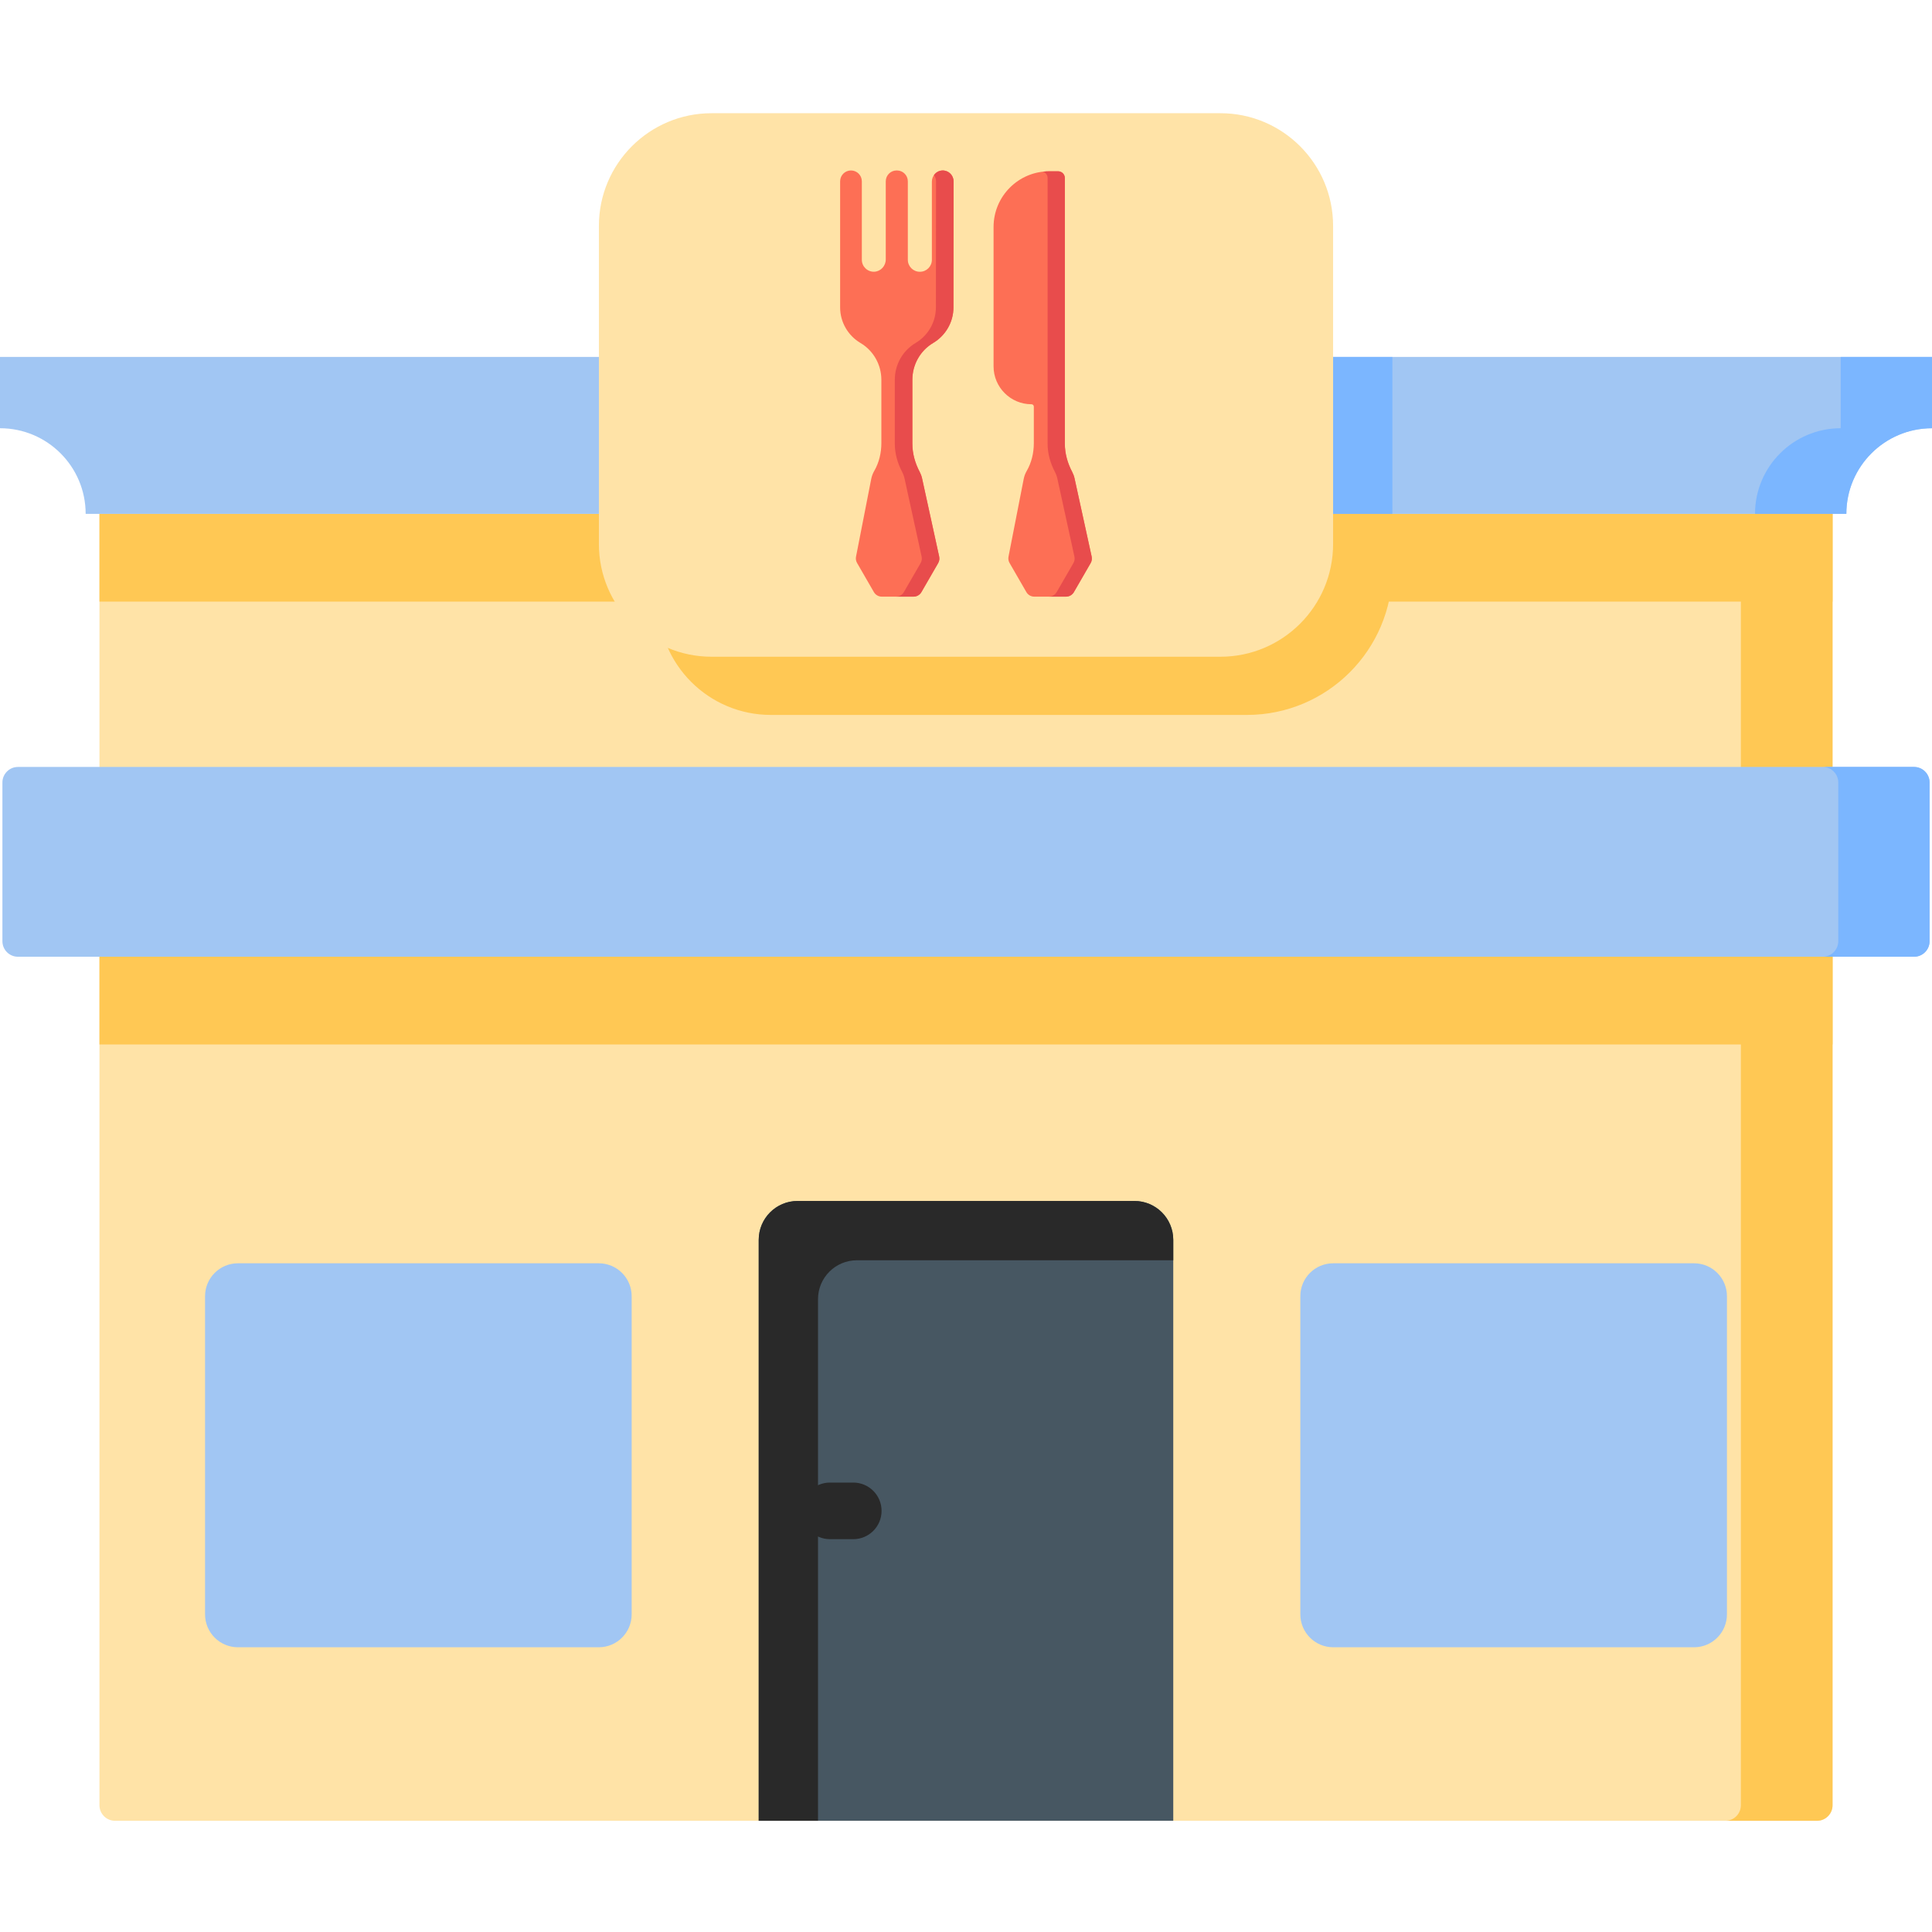 <svg width="104" height="104" viewBox="0 0 104 104" fill="none" xmlns="http://www.w3.org/2000/svg">
<g clip-path="url(#clip0)">
<path d="M5.354 27.662V97.175C5.354 97.637 5.729 98.013 6.192 98.013H97.809C98.272 98.013 98.646 97.637 98.646 97.175V27.662H5.354Z" fill="#FFE3A7"/>
<path d="M5.354 51.502H98.646V56.224H5.354V51.502Z" fill="#FFC854"/>
<path d="M5.354 27.662H98.646V32.385H5.354V27.662Z" fill="#FFC854"/>
<path d="M35.431 27.662V32.418C35.431 35.769 38.147 38.485 41.497 38.485H67.121C71.447 38.485 74.953 34.979 74.953 30.654V27.662H35.431Z" fill="#FFC854"/>
<path d="M93.712 27.662V97.175C93.712 97.637 93.337 98.013 92.874 98.013H97.809C98.272 98.013 98.646 97.637 98.646 97.175V27.662H93.712Z" fill="#FFC854"/>
<path d="M40.842 66.741V98.013H63.157V66.741C63.157 65.585 62.22 64.648 61.064 64.648H42.935C41.779 64.648 40.842 65.585 40.842 66.741Z" fill="#475762"/>
<path d="M44.034 69.934C44.034 68.778 44.971 67.841 46.127 67.841H63.157V66.741C63.157 65.585 62.22 64.648 61.065 64.648H42.935C41.779 64.648 40.842 65.585 40.842 66.741V98.013H44.034V69.934Z" fill="#292929"/>
<path d="M0.13 42.122V50.665C0.13 51.127 0.504 51.502 0.967 51.502H103.033C103.495 51.502 103.87 51.127 103.87 50.665V42.122C103.87 41.66 103.495 41.285 103.033 41.285H0.967C0.504 41.285 0.13 41.66 0.13 42.122Z" fill="#A1C6F3"/>
<path d="M103.033 41.285H98.117C98.58 41.285 98.954 41.66 98.954 42.122V50.665C98.954 51.127 98.58 51.502 98.117 51.502H103.033C103.495 51.502 103.87 51.127 103.87 50.665V42.122C103.87 41.66 103.495 41.285 103.033 41.285Z" fill="#7BB6FF"/>
<path d="M69.997 69.775V86.901C69.997 87.879 70.79 88.673 71.768 88.673H91.191C92.17 88.673 92.962 87.879 92.962 86.901V69.775C92.962 68.796 92.17 68.003 91.191 68.003H71.768C70.789 68.002 69.997 68.796 69.997 69.775Z" fill="#A1C6F3"/>
<path d="M11.038 69.775V86.901C11.038 87.879 11.83 88.673 12.809 88.673H32.232C33.211 88.673 34.003 87.879 34.003 86.901V69.775C34.003 68.796 33.21 68.003 32.232 68.003H12.809C11.83 68.002 11.038 68.796 11.038 69.775Z" fill="#A1C6F3"/>
<path d="M104 23.052V19.214H0V23.052C2.546 23.052 4.611 25.116 4.611 27.662H99.389C99.389 25.116 101.454 23.052 104 23.052Z" fill="#A1C6F3"/>
<path d="M35.43 19.214H74.952V27.662H35.43V19.214Z" fill="#7BB6FF"/>
<path d="M99.085 19.214V23.052C96.538 23.052 94.473 25.116 94.473 27.662H99.389C99.389 25.116 101.454 23.052 104 23.052V19.214H99.085Z" fill="#7BB6FF"/>
<path d="M32.239 12.161V29.285C32.239 32.635 34.955 35.352 38.306 35.352H65.694C69.044 35.352 71.761 32.635 71.761 29.285V12.161C71.761 8.81 69.044 6.094 65.694 6.094H38.306C34.955 6.094 32.239 8.81 32.239 12.161Z" fill="#FFE3A7"/>
<path d="M45.932 82.854H44.676C43.835 82.854 43.152 82.171 43.152 81.33C43.152 80.489 43.835 79.807 44.676 79.807H45.932C46.774 79.807 47.455 80.489 47.455 81.33C47.455 82.171 46.774 82.854 45.932 82.854Z" fill="#292929"/>
<g clip-path="url(#clip1)">
<path d="M50.72 9.177C50.405 9.192 50.163 9.463 50.163 9.777V13.985C50.163 14.341 49.875 14.629 49.52 14.629H49.513C49.157 14.629 48.869 14.341 48.869 13.985V9.761C48.869 9.438 48.607 9.176 48.285 9.176H48.265C47.942 9.176 47.681 9.438 47.681 9.761V13.966C47.681 14.312 47.414 14.61 47.068 14.627C46.699 14.644 46.393 14.35 46.393 13.984V9.761C46.393 9.438 46.132 9.176 45.809 9.176H45.808C45.486 9.176 45.224 9.438 45.224 9.761V16.542C45.224 17.36 45.664 18.075 46.321 18.464C47.019 18.877 47.444 19.633 47.444 20.445V23.854C47.444 24.378 47.322 24.899 47.06 25.352C46.984 25.483 46.928 25.628 46.898 25.784L46.08 29.965C46.057 30.082 46.077 30.203 46.137 30.306L47.041 31.872C47.129 32.024 47.291 32.118 47.467 32.118H49.175C49.351 32.118 49.513 32.024 49.601 31.872L50.502 30.311C50.563 30.205 50.583 30.08 50.556 29.96L49.636 25.753C49.608 25.627 49.564 25.509 49.507 25.399C49.259 24.93 49.113 24.415 49.113 23.885V20.44C49.113 19.63 49.536 18.875 50.232 18.462C50.887 18.073 51.325 17.359 51.325 16.542L51.332 9.761C51.332 9.429 51.055 9.161 50.72 9.177Z" fill="#FD6F55"/>
<path d="M50.719 9.177C50.536 9.186 50.378 9.281 50.278 9.422C50.346 9.517 50.387 9.635 50.387 9.761L50.38 16.542C50.38 17.359 49.942 18.073 49.287 18.462C48.591 18.875 48.168 19.63 48.168 20.44V23.885C48.168 24.415 48.314 24.93 48.561 25.399C48.619 25.509 48.663 25.627 48.691 25.753L49.611 29.96C49.638 30.08 49.618 30.205 49.557 30.311L48.656 31.872C48.568 32.024 48.406 32.118 48.23 32.118H49.175C49.35 32.118 49.513 32.024 49.601 31.872L50.502 30.311C50.563 30.205 50.582 30.08 50.556 29.96L49.636 25.753C49.608 25.627 49.564 25.509 49.506 25.399C49.258 24.93 49.113 24.415 49.113 23.885V20.44C49.113 19.63 49.535 18.875 50.232 18.462C50.886 18.073 51.325 17.359 51.325 16.542L51.331 9.761C51.332 9.429 51.055 9.161 50.719 9.177Z" fill="#E84C4C"/>
<path d="M58.764 29.96L57.844 25.753C57.816 25.628 57.772 25.509 57.714 25.399C57.467 24.931 57.321 24.415 57.321 23.885V9.583C57.321 9.383 57.159 9.221 56.959 9.221H56.482C54.826 9.221 53.484 10.563 53.484 12.219V19.72C53.484 20.847 54.398 21.761 55.525 21.761C55.595 21.761 55.651 21.817 55.651 21.887V23.854C55.651 24.378 55.53 24.899 55.268 25.352C55.192 25.483 55.136 25.628 55.106 25.784L54.288 29.965C54.265 30.082 54.285 30.203 54.345 30.306L55.249 31.872C55.337 32.024 55.499 32.118 55.675 32.118H57.383C57.559 32.118 57.721 32.024 57.809 31.872L58.71 30.311C58.771 30.205 58.791 30.08 58.764 29.96Z" fill="#FD6F55"/>
<path d="M58.764 29.96L57.844 25.753C57.816 25.628 57.772 25.509 57.714 25.399C57.467 24.931 57.321 24.415 57.321 23.885V9.583C57.321 9.383 57.159 9.221 56.959 9.221H56.482C56.368 9.221 56.257 9.228 56.147 9.24C56.29 9.289 56.393 9.424 56.393 9.583V23.885C56.393 24.415 56.538 24.931 56.786 25.399C56.844 25.509 56.888 25.628 56.916 25.753L57.836 29.96C57.862 30.08 57.843 30.205 57.782 30.311L56.881 31.872C56.793 32.024 56.63 32.118 56.455 32.118H57.383C57.559 32.118 57.721 32.024 57.809 31.872L58.71 30.311C58.771 30.205 58.791 30.08 58.764 29.96Z" fill="#E84C4C"/>
</g>
</g>
<defs>
<clipPath id="clip0">
<rect width="104" height="104" fill="white"/>
</clipPath>
<clipPath id="clip1">
<rect width="22.941" height="22.941" fill="white" transform="translate(40.529 9.176)"/>
</clipPath>
</defs>
</svg>
